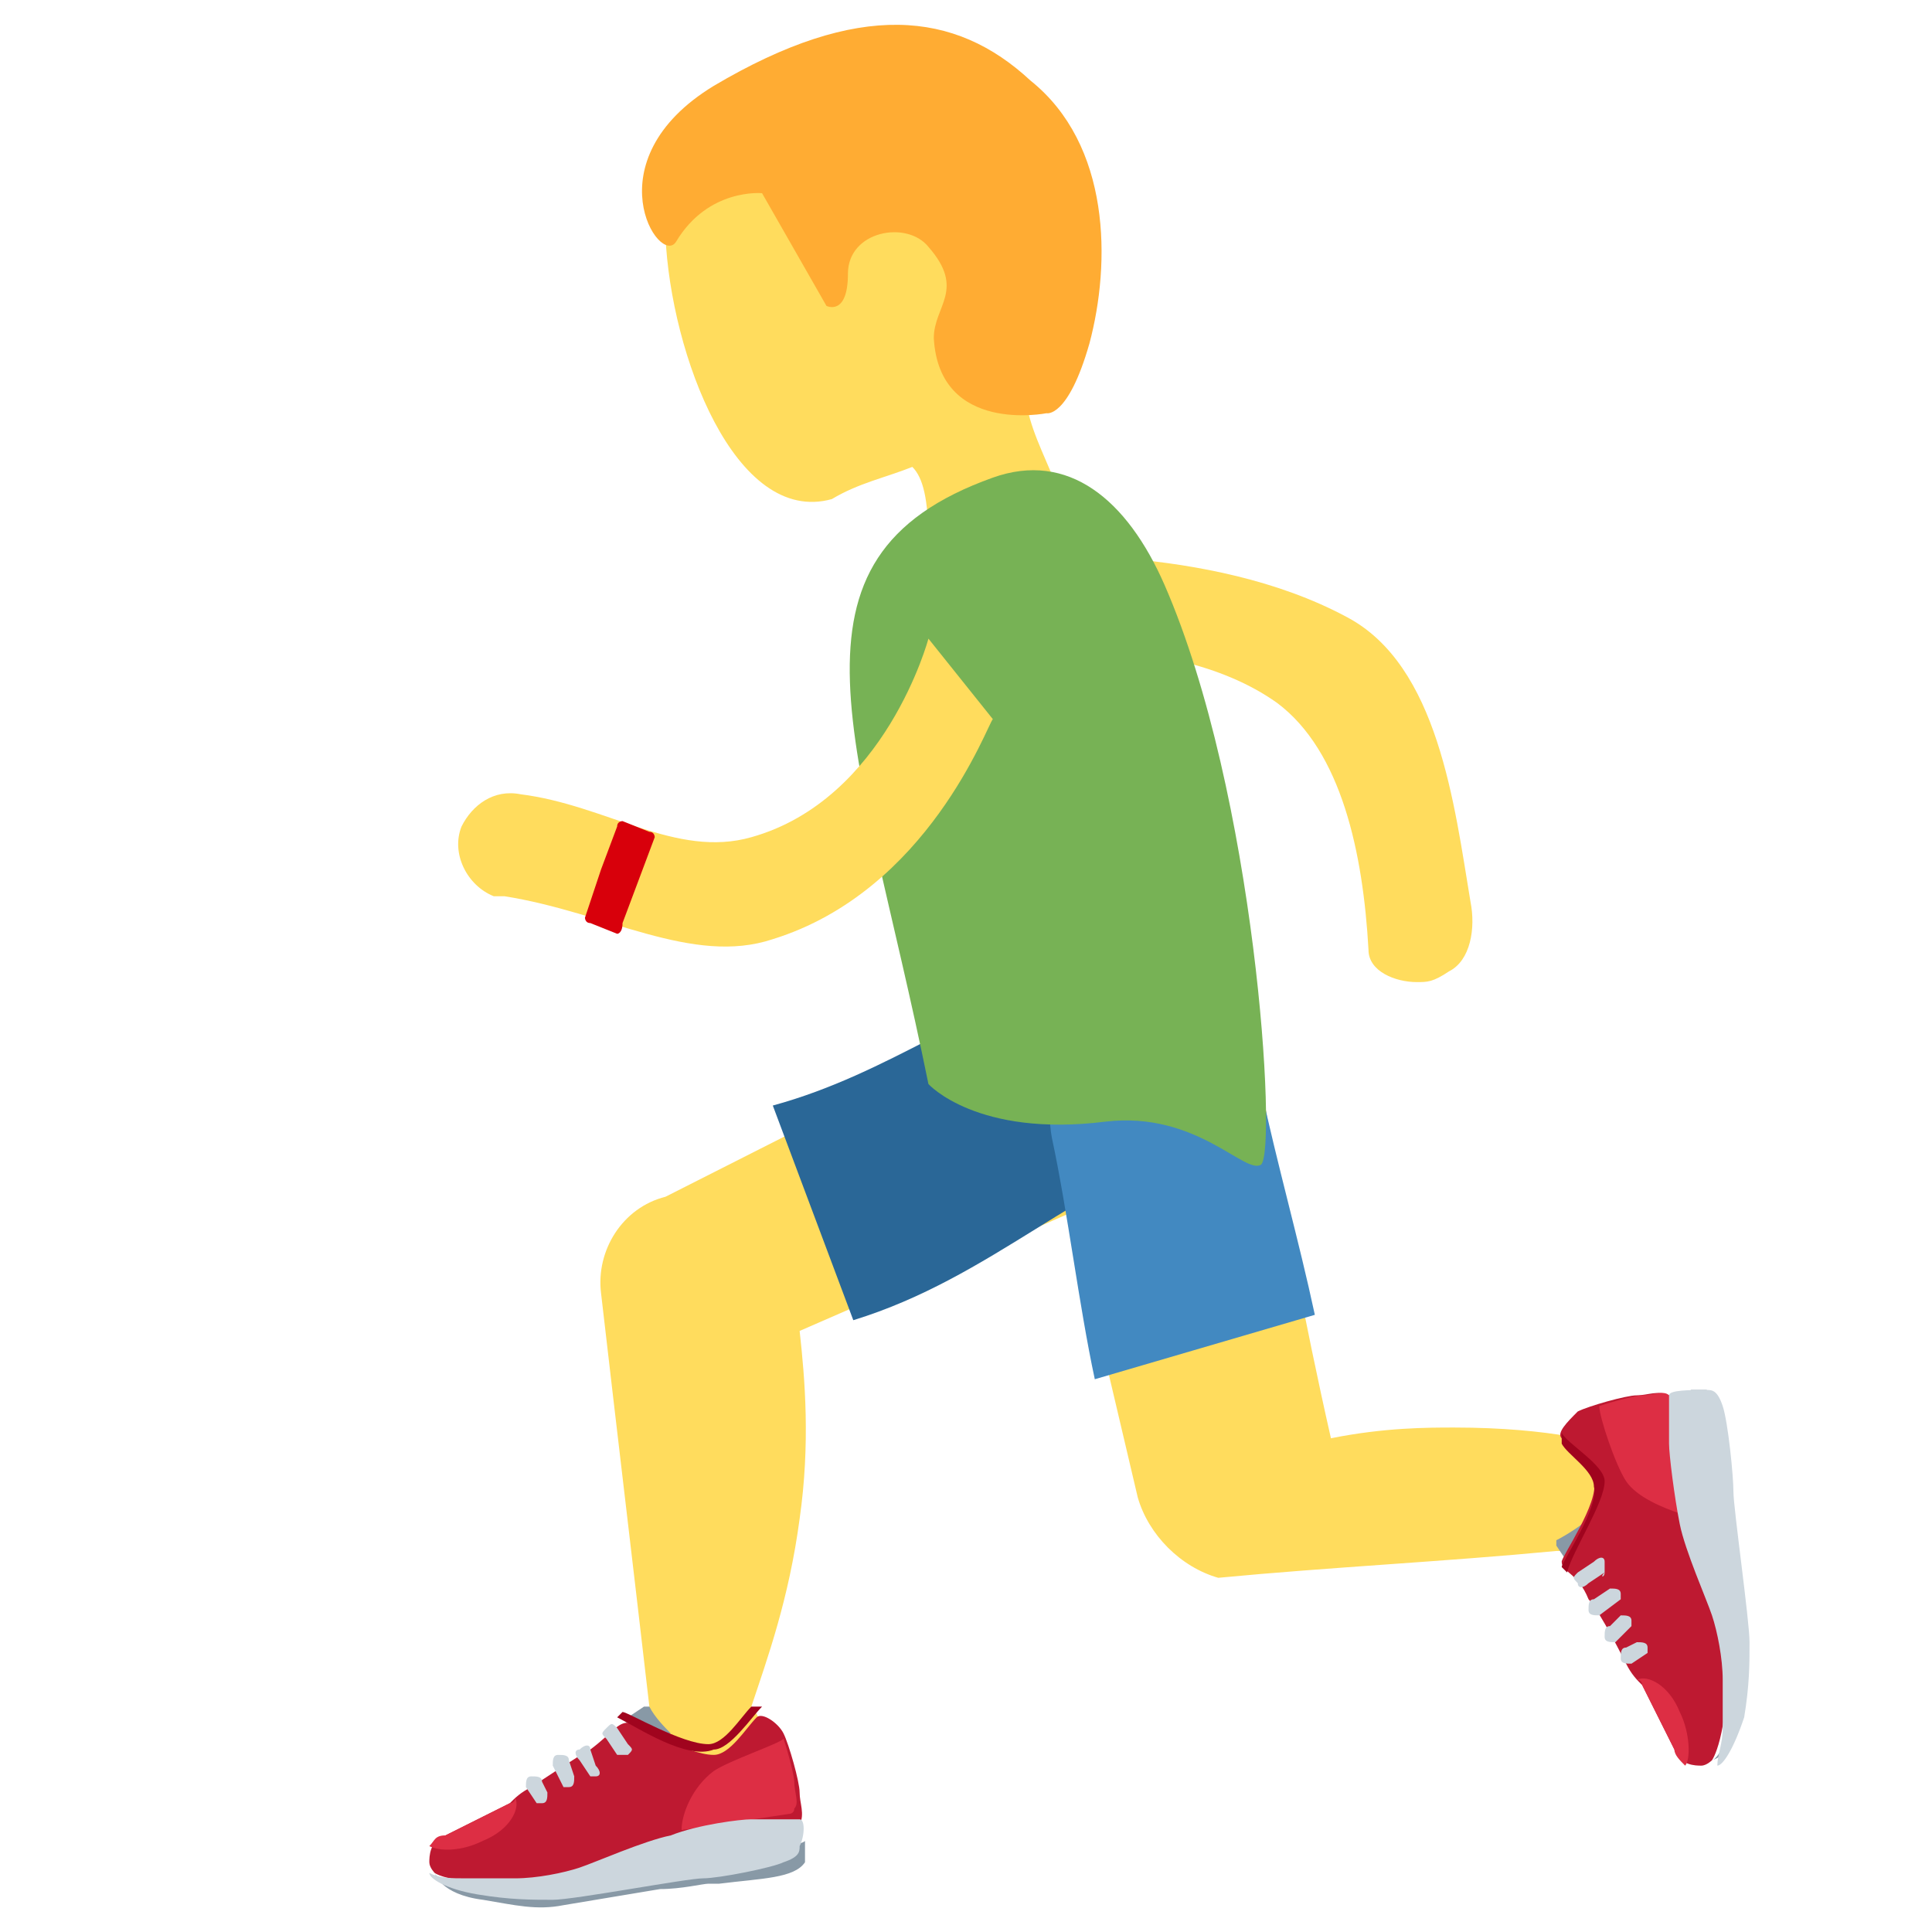 <?xml version="1.0" encoding="utf-8"?>
<!-- Generator: Adobe Illustrator 22.0.1, SVG Export Plug-In . SVG Version: 6.00 Build 0)  -->
<svg version="1.1" id="_x31_f3c3" xmlns="http://www.w3.org/2000/svg" xmlns:xlink="http://www.w3.org/1999/xlink" x="0px" y="0px"
	 viewBox="0 0 36 36" style="enable-background:new 0 0 36 36;" xml:space="preserve">
<style type="text/css">
	.st0{fill:#FFDC5D;}
	.st1{fill:#FFAC33;}
	.st2{fill:#2A6797;}
	.st3{fill:#4289C1;}
	.st4{fill:#77B255;}
	.st5{fill:#D8000B;}
	.st6{fill:#8899A6;}
	.st7{fill:#BE1931;}
	.st8{fill:#A0041E;}
	.st9{fill:#DD2E44;}
	.st10{fill:#CCD6DD;}
</style>
<path class="st0" d="M30.2,28.1c-0.1,0.3-0.4,0.5-0.5,0.6c-0.2,0.2-0.5,0.2-0.7,0.2c-2.1,0.2-4.2,0.3-6.3,0.5
	c-0.7-0.2-1.3-0.8-1.5-1.5l-1.6-6.8c-0.3-1.1,0.4-2.2,1.5-2.4c1.1-0.3,2.2,0.4,2.4,1.5c0.4,2.2,0.8,4.4,1.3,6.6
	c1-0.2,1.8-0.2,2.3-0.2c1.8,0,2.9,0.3,2.9,0.4c0,0-0.1,0.1-0.1,0.2c0,0.1,0,0.1,0.1,0.2c0.2,0.2,0.2,0.4,0.2,0.6
	C30.2,28,30.2,28,30.2,28.1z"/>
<path class="st0" d="M19.1,7.2c0.3-0.4,0.6-0.9,0.7-1.5C20.2,3.5,19,1.4,17,1.1c-2-0.4-4.6,1.1-4.6,3.3c0.1,2.2,1.3,5.4,3.1,4.9
	C16,9,16.5,8.9,17,8.7c0.2,0.2,0.3,0.6,0.3,1.4c-0.2,1.9,2.5,2.6,2.7,0.7C20.1,9.2,19.1,8.3,19.1,7.2z"/>
<path class="st1" d="M13.3,1.6c2.7-1.6,4.5-1.4,5.9-0.1c1.5,1.2,1.5,3.4,1.1,4.9c-0.4,1.4-0.8,1.3-0.8,1.3s-2,0.4-2.1-1.4
	c0-0.6,0.6-0.9-0.1-1.7c-0.4-0.5-1.5-0.3-1.5,0.5c0,0.8-0.4,0.6-0.4,0.6l-1.2-2.1c0,0-1-0.1-1.6,0.9C12.3,5,11,3,13.3,1.6z"/>
<path class="st0" d="M26.4,18.3c-0.4,0-0.9-0.2-0.9-0.6c-0.1-1.8-0.5-3.7-1.7-4.6c-2.1-1.5-5.7-0.9-5.7-0.9
	c-0.5-0.2-0.8-0.7-0.6-1.3c0.2-0.5,0.7-0.8,1.3-0.6c0.2,0.1,3.7-0.2,6.3,1.2c1.7,0.9,2,3.5,2.3,5.3c0.1,0.5,0,1.1-0.4,1.3
	C26.7,18.3,26.6,18.3,26.4,18.3z"/>
<path class="st0" d="M12.6,33.8c-0.3,0-0.5,0-0.7-0.1c-0.3-0.3-0.3-1.1,0.2-1.9c-0.3-2.6-0.6-5.1-0.9-7.7c-0.1-0.8,0.4-1.6,1.2-1.8
	l7.9-4c0.8-0.6,1.9-0.6,2.6,0.1c0.9,0.9,0.7,2.3-0.2,3l-7.8,3.4c0.1,0.9,0.2,2.1,0,3.5c-0.2,1.5-0.6,2.6-0.9,3.5
	c0.1,0.1,0.4,0.6,0.2,1.2C13.9,33.8,12.8,33.8,12.6,33.8z"/>
<path class="st2" d="M15.9,24.6c2.6-0.8,4.2-2.6,6.8-3.4c1-0.7,1.1-2.1,0.2-3c-0.7-0.7-1.8-0.7-2.6-0.1c-2.2,0.6-3.7,1.9-5.9,2.5"/>
<path class="st3" d="M20.4,25.7c-0.3-1.4-0.5-3.1-0.8-4.5c-0.2-1.1,0.4-2.1,1.5-2.4c1.1-0.3,2.1,0.4,2.4,1.5c0.3,1.4,0.7,2.8,1,4.2"
	/>
<path class="st4" d="M21.7,10.9c-0.7-1.6-1.8-2.5-3.2-2c-4.2,1.5-2.5,4.9-1.2,11.3c0,0,0.9,1,3.3,0.7c1.7-0.2,2.6,1,2.9,0.8
	C23.8,21.4,23.4,14.8,21.7,10.9z"/>
<path class="st0" d="M17.3,11.9c0,0-0.8,3-3.3,3.7c-1.4,0.4-2.7-0.6-4.3-0.8l0,0c-0.5-0.1-0.9,0.2-1.1,0.6c-0.2,0.5,0.1,1.1,0.6,1.3
	c0.1,0,0.1,0,0.2,0l0,0c1.9,0.3,3.5,1.3,5,0.8c2.9-0.9,4-4,4.1-4.1L17.3,11.9z"/>
<path class="st5" d="M11.5,17.4l-0.5-0.2c-0.1,0-0.1-0.1-0.1-0.1l0.3-0.9l0.3-0.8c0-0.1,0.1-0.1,0.1-0.1l0.5,0.2
	c0.1,0,0.1,0.1,0.1,0.1l-0.3,0.8l-0.3,0.8C11.6,17.4,11.5,17.4,11.5,17.4z"/>
<path class="st5" d="M-4.3,12.8"/>
<path class="st6" d="M11.7,32l0.3-0.2c0,0,0.1,0,0.1,0c0.1,0.2,0.3,0.4,0.4,0.5c-0.3,0-0.7-0.1-0.8-0.2C11.7,32.1,11.6,32.1,11.7,32
	z"/>
<path class="st6" d="M8.1,34.9c0,0.1,0.9,0.8,3.6,0.2c0.8-0.2,3.3-0.7,3.3-0.8c0,0,0,0.1,0,0.2c0,0.1,0,0.1,0,0.2
	c-0.2,0.3-0.8,0.3-1.6,0.4l-0.1,0l-0.1,0c-0.1,0-0.5,0.1-0.9,0.1c-0.6,0.1-1.8,0.3-1.8,0.3c-0.5,0.1-0.9,0-1.5-0.1
	C8.2,35.3,8.1,34.9,8.1,34.9z"/>
<path class="st7" d="M8.1,34.9c0,0-0.1-0.1-0.1-0.2s0-0.4,0.3-0.5c0.2-0.1,1-0.5,1.2-0.6c0.1-0.1,0.2-0.2,0.4-0.3
	c0,0,0.9-0.6,1.1-0.7c0.4-0.3,0.5-0.5,0.7-0.5c0.1,0,1.1,0.6,1.6,0.6c0.3,0,0.6-0.5,0.8-0.7c0.1-0.1,0.4,0.1,0.5,0.3
	c0.1,0.2,0.3,0.9,0.3,1.1s0.1,0.4,0,0.6C14.8,34,14.8,34,14.8,34s-3.7,0.9-4.6,1C8.5,35.2,8.1,34.9,8.1,34.9z"/>
<path class="st8" d="M11.5,32c0,0,0.1-0.1,0.1-0.1c0.1,0,1.1,0.6,1.6,0.6c0.3,0,0.6-0.5,0.8-0.7c0.1,0,0.1,0,0.2,0
	c-0.2,0.2-0.6,0.8-0.9,0.8C12.8,32.8,11.9,32.2,11.5,32z"/>
<path class="st9" d="M12.7,34.1c0-0.3,0.2-0.8,0.6-1.1c0.3-0.2,1.2-0.5,1.3-0.6c0.1,0.3,0.2,0.7,0.2,0.8c0,0.2,0.1,0.4,0,0.5
	c0,0.1-0.1,0.1-0.1,0.1S12.7,34.1,12.7,34.1z"/>
<path class="st10" d="M11.5,32.7c0.1,0,0.1,0,0.2,0c0.1-0.1,0.1-0.1,0-0.2l-0.2-0.3c-0.1-0.1-0.1-0.1-0.2,0c-0.1,0.1-0.1,0.1,0,0.2
	L11.5,32.7C11.5,32.7,11.5,32.7,11.5,32.7z"/>
<path class="st10" d="M11,33.1c0,0,0.1,0,0.1,0c0.1,0,0.1-0.1,0-0.2L11,32.6c0-0.1-0.1-0.1-0.2,0c-0.1,0-0.1,0.1,0,0.2L11,33.1
	C11,33.1,11,33.1,11,33.1z"/>
<path class="st10" d="M10.5,33.3c0,0,0.1,0,0.1,0c0.1,0,0.1-0.1,0.1-0.2l-0.1-0.3c0-0.1-0.1-0.1-0.2-0.1c-0.1,0-0.1,0.1-0.1,0.2
	L10.5,33.3C10.5,33.3,10.5,33.3,10.5,33.3z"/>
<path class="st10" d="M10,33.6c0,0,0.1,0,0.1,0c0.1,0,0.1-0.1,0.1-0.2l-0.1-0.2c0-0.1-0.1-0.1-0.2-0.1c-0.1,0-0.1,0.1-0.1,0.2
	L10,33.6C10,33.5,10,33.6,10,33.6z"/>
<path class="st10" d="M14.9,33.9c0,0-0.2,0-0.3,0c-0.1,0-0.4,0-0.6,0c-0.2,0-1,0.1-1.5,0.3c-0.5,0.1-1.4,0.5-1.7,0.6
	c-0.3,0.1-0.8,0.2-1.2,0.2s-0.7,0-0.9,0c-0.3,0-0.5,0-0.7-0.1c0,0.1,0.3,0.3,0.9,0.4c0.6,0.1,1,0.1,1.4,0.1c0.4,0,2.5-0.4,2.8-0.4
	c0.3,0,1.3-0.2,1.5-0.3c0.3-0.1,0.3-0.2,0.3-0.3C15,34.2,15,33.9,14.9,33.9z"/>
<path class="st9" d="M8.3,34.2c0.2-0.1,1-0.5,1.2-0.6c0.1,0,0.1-0.1,0.1-0.1c0,0,0,0,0,0c0.1,0.2-0.1,0.6-0.6,0.8
	c-0.4,0.2-0.8,0.2-1,0.1C8.1,34.3,8.1,34.2,8.3,34.2z"/>
<path class="st6" d="M29.2,29.1l-0.2-0.3c0,0,0-0.1,0-0.1c0.2-0.1,0.5-0.3,0.6-0.4c-0.1,0.3-0.1,0.7-0.2,0.8
	C29.3,29.2,29.2,29.2,29.2,29.1z"/>
<path class="st6" d="M31.9,32.8c0.1,0,0.8-0.8,0.3-3.6c-0.1-0.8-0.6-3.3-0.7-3.3c0,0,0.1,0,0.2,0c0.1,0,0.1,0,0.1,0
	c0.3,0.2,0.3,0.8,0.4,1.6l0,0.1l0,0.1c0,0.1,0.1,0.5,0.1,1c0.1,0.6,0.2,1.8,0.2,1.9c0,0.5,0,0.9-0.1,1.5
	C32.3,32.7,31.9,32.8,31.9,32.8z"/>
<path class="st7" d="M31.9,32.8c0,0-0.1,0.1-0.2,0.1c-0.1,0-0.4,0-0.5-0.3c-0.1-0.2-0.5-1-0.6-1.2c-0.1-0.1-0.2-0.2-0.3-0.4
	c0,0-0.5-1-0.7-1.2c-0.2-0.5-0.5-0.5-0.5-0.7c0-0.1,0.7-1.1,0.6-1.5c0-0.3-0.5-0.6-0.6-0.8c-0.1-0.1,0.1-0.3,0.3-0.5
	c0.2-0.1,0.9-0.3,1.1-0.3c0.2,0,0.4-0.1,0.6,0c0.2,0.1,0.2,0.1,0.2,0.1s0.8,3.7,0.9,4.7C32.2,32.4,31.9,32.8,31.9,32.8z"/>
<path class="st8" d="M29.2,29.3c0,0-0.1-0.1-0.1-0.1c0-0.1,0.7-1.1,0.6-1.5c0-0.3-0.5-0.6-0.6-0.8c0-0.1,0-0.1,0-0.2
	c0.1,0.2,0.8,0.6,0.8,0.9C29.9,28,29.3,28.9,29.2,29.3z"/>
<path class="st9" d="M31.3,28.2c-0.3-0.1-0.8-0.3-1-0.6c-0.2-0.3-0.5-1.2-0.5-1.4c0.3-0.1,0.7-0.2,0.8-0.2c0.2,0,0.4-0.1,0.5,0
	c0.1,0,0.1,0.1,0.1,0.1S31.3,28.2,31.3,28.2z"/>
<path class="st10" d="M29.9,29.3c0-0.1,0-0.1,0-0.2c0-0.1-0.1-0.1-0.2,0l-0.3,0.2c-0.1,0.1-0.1,0.1,0,0.2c0,0.1,0.1,0.1,0.2,0
	L29.9,29.3C29.8,29.4,29.9,29.4,29.9,29.3z"/>
<path class="st10" d="M30.2,29.8c0,0,0-0.1,0-0.1c0-0.1-0.1-0.1-0.2-0.1l-0.3,0.2c-0.1,0-0.1,0.1-0.1,0.2c0,0.1,0.1,0.1,0.2,0.1
	L30.2,29.8C30.2,29.9,30.2,29.8,30.2,29.8z"/>
<path class="st10" d="M30.4,30.3c0,0,0-0.1,0-0.1c0-0.1-0.1-0.1-0.2-0.1L30,30.3c-0.1,0-0.1,0.1-0.1,0.2c0,0.1,0.1,0.1,0.2,0.1
	L30.4,30.3C30.4,30.4,30.4,30.4,30.4,30.3z"/>
<path class="st10" d="M30.7,30.8c0,0,0-0.1,0-0.1c0-0.1-0.1-0.1-0.2-0.1l-0.2,0.1c-0.1,0-0.1,0.1-0.1,0.2c0,0.1,0.1,0.1,0.2,0.1
	L30.7,30.8C30.6,30.9,30.6,30.9,30.7,30.8z"/>
<path class="st10" d="M31.1,26c0,0,0,0.2,0,0.3c0,0.1,0,0.4,0,0.6c0,0.2,0.1,1,0.2,1.5c0.1,0.5,0.5,1.4,0.6,1.7
	c0.1,0.3,0.2,0.8,0.2,1.2c0,0.4,0,0.7,0,0.9c0,0.3-0.1,0.5-0.1,0.7c0.1,0,0.3-0.3,0.5-0.9c0.1-0.6,0.1-1,0.1-1.4
	c0-0.4-0.3-2.5-0.3-2.8s-0.1-1.3-0.2-1.6c-0.1-0.3-0.2-0.3-0.3-0.3C31.5,25.9,31.1,25.9,31.1,26z"/>
<path class="st9" d="M31.2,32.6c-0.1-0.2-0.5-1-0.6-1.2c0-0.1-0.1-0.1-0.1-0.1c0,0,0,0,0,0c0.2-0.1,0.6,0.1,0.8,0.6
	c0.2,0.4,0.2,0.9,0.1,1C31.3,32.8,31.2,32.7,31.2,32.6z"/>
</svg>
